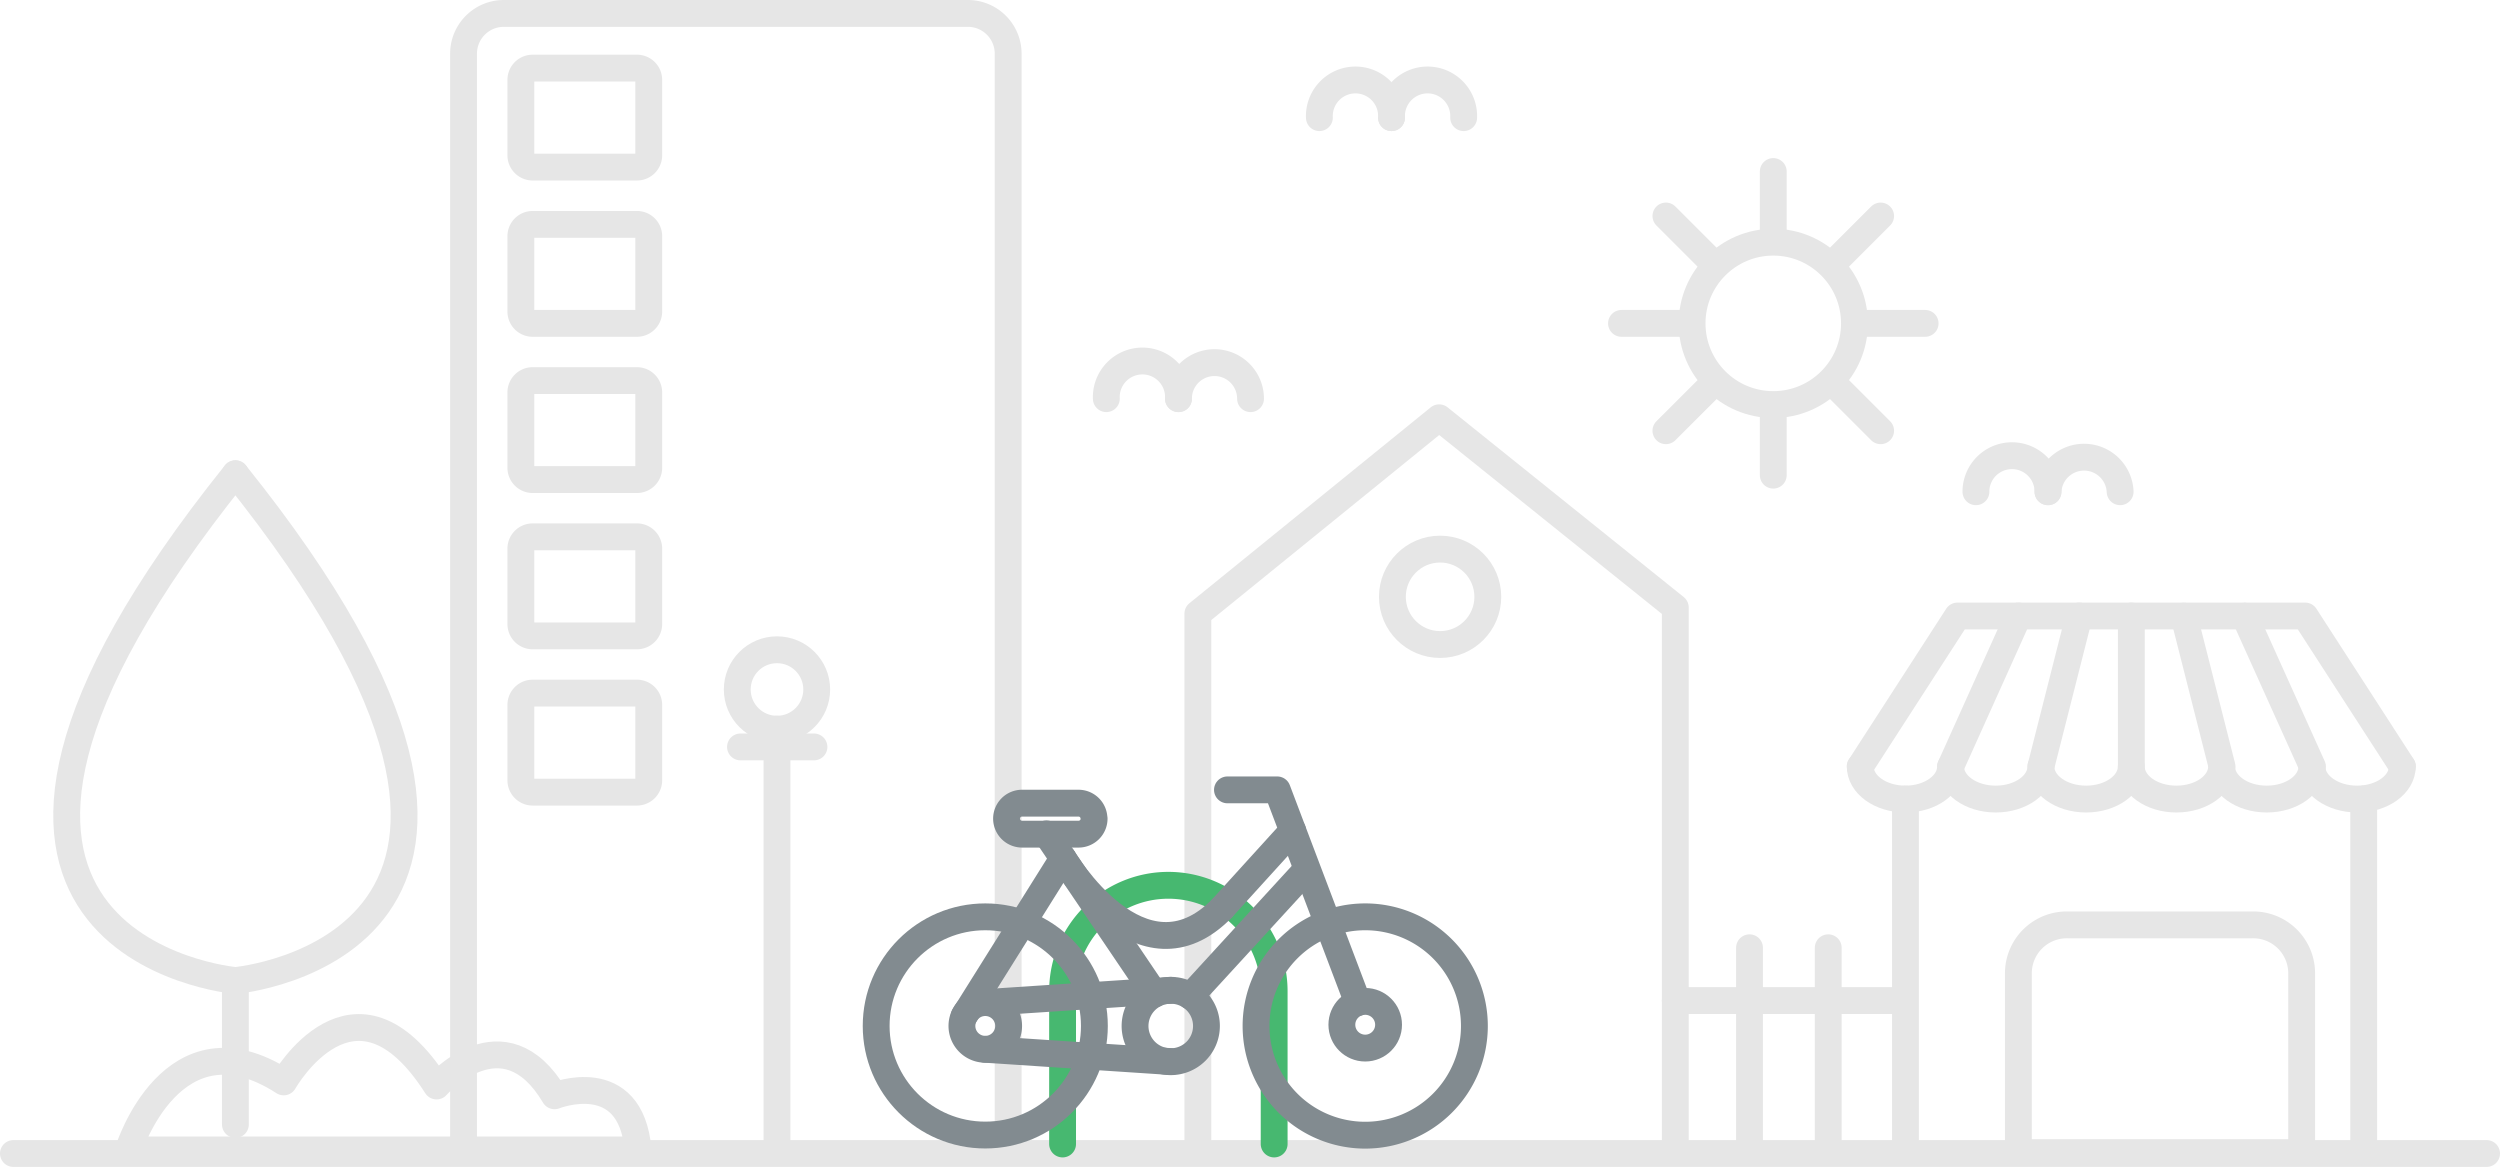 <svg id="Layer_1" data-name="Layer 1" xmlns="http://www.w3.org/2000/svg" xmlns:xlink="http://www.w3.org/1999/xlink" viewBox="0 0 372.56 173.9"><defs><style>.cls-1{fill:#fff;}.cls-11,.cls-2,.cls-3,.cls-5,.cls-6,.cls-8,.cls-9{fill:none;stroke-linecap:round;stroke-linejoin:round;}.cls-2,.cls-5,.cls-6{stroke:#000;}.cls-2{stroke-width:9.01px;}.cls-3{stroke:#fff;stroke-width:6.01px;}.cls-4{mask:url(#mask);}.cls-5{stroke-width:18px;}.cls-6{stroke-width:12px;}.cls-7{mask:url(#mask-2);}.cls-8{stroke:#e6e6e6;}.cls-11,.cls-8,.cls-9{stroke-width:4px;}.cls-9{stroke:#47b870;}.cls-10{mask:url(#mask-3);}.cls-11{stroke:#828b90;}.cls-12{filter:url(#luminosity-noclip);}</style><mask id="mask" x="26.17" y="74.57" width="263.63" height="154.78" maskUnits="userSpaceOnUse"><g id="SVGID"><g id="_Group_" data-name="&lt;Group&gt;"><path class="cls-1" d="M286.79,77.58V226.35H29.18V77.58Zm-68.32,95.49V142.31L180,173.07Z"/><polygon points="218.47 142.31 218.47 173.07 179.98 173.07 218.47 142.31"/><rect class="cls-3" x="29.18" y="77.58" width="257.62" height="148.77"/></g></g></mask><filter id="luminosity-noclip" x="0.12" y="-9.21" width="372.33" height="260.73" filterUnits="userSpaceOnUse" color-interpolation-filters="sRGB"><feFlood flood-color="#fff" result="bg"/><feBlend in="SourceGraphic" in2="bg"/></filter><mask id="mask-2" x="0.12" y="-9.21" width="372.33" height="260.73" maskUnits="userSpaceOnUse"><g class="cls-12"><g id="SVGID-2" data-name="SVGID"><g id="_Group_2" data-name="&lt;Group&gt;"><path class="cls-1" d="M372.45-9.21V251.52H.12V-9.21ZM19.64,170.12h76c-1.06-12.62-12.45-8.07-12.45-8.07-7.6-12.81-17.58-1.46-17.58-1.46C53.3,141.34,42.79,160,42.79,160,26.18,149.24,19.64,170.12,19.64,170.12Z"/><path d="M95.6,170.12h-76S26.18,149.24,42.79,160c0,0,10.51-18.64,22.78.61,0,0,10-11.35,17.58,1.46C83.15,162.05,94.54,157.5,95.6,170.12Z"/><path class="cls-2" d="M95.6,170.12c-1.06-12.62-12.45-8.07-12.45-8.07-7.6-12.81-17.58-1.46-17.58-1.46C53.3,141.34,42.79,160,42.79,160c-16.61-10.74-23.15,10.14-23.15,10.14Z"/></g></g><g class="cls-4"><circle class="cls-5" cx="143.93" cy="154.19" r="16.16"/><circle class="cls-5" cx="200.2" cy="154.19" r="16.16"/><circle class="cls-5" cx="143.93" cy="154.19" r="3.46"/><circle class="cls-5" cx="171.4" cy="154.19" r="5.28"/><circle class="cls-5" cx="200.2" cy="154.01" r="3.46"/><line class="cls-5" x1="143.93" y1="150.73" x2="171.4" y2="148.91"/><line class="cls-5" x1="143.93" y1="157.65" x2="171.4" y2="159.47"/><line class="cls-5" x1="140.8" y1="152.72" x2="155.44" y2="129.37"/><polyline class="cls-5" points="199.11 150.73 187.16 119.23 179.8 119.23"/><line class="cls-5" x1="169.03" y1="149.47" x2="152.99" y2="125.75"/><line class="cls-5" x1="174.32" y1="149.79" x2="191.07" y2="131.51"/><path class="cls-5" d="M160.05,123.45a2.3,2.3,0,0,1-2.3,2.3H149.4a2.29,2.29,0,0,1-2.29-2.3h0a2.28,2.28,0,0,1,2.29-2.29h8.35a2.29,2.29,0,0,1,2.3,2.29Z"/><line class="cls-5" x1="171.4" y1="154.19" x2="176.8" y2="164.36"/><line class="cls-5" x1="173.66" y1="165.06" x2="180.36" y2="165.06"/><line class="cls-5" x1="189.45" y1="125.26" x2="179.01" y2="136.76"/><path class="cls-5" d="M155.44,129.37S167,149,179,136.76"/><path class="cls-5" d="M204.35,143.21s6,1,7.68,8.52"/><path class="cls-5" d="M140.8,165.17s-6-1-7.68-8.53"/></g><g id="_Group_3" data-name="&lt;Group&gt;"><polygon class="cls-5" points="185.02 172.53 223.51 172.53 223.51 143.17 185.02 172.53"/></g></g></mask><mask id="mask-3" x="123.72" y="105.48" width="104.16" height="77.61" maskUnits="userSpaceOnUse"><polygon class="cls-1" points="227.88 105.48 227.88 183.09 123.72 180.12 123.72 105.48 227.88 105.48"/><path class="cls-6" d="M158.35,170.32V147.53a15.77,15.77,0,0,1,31.53,0v22.79"/></mask></defs><title>Artboard 1</title><g class="cls-7"><g id="City"><polyline class="cls-8" points="178.51 171.77 178.51 126.85 178.51 91.45 214.47 62.26 249.66 90.53 249.66 126.85 249.66 171.77"/><line class="cls-8" x1="249.66" y1="149.11" x2="283.5" y2="149.11"/><circle class="cls-8" cx="214.61" cy="88.94" r="7.11"/><line class="cls-8" x1="352.25" y1="171.77" x2="352.25" y2="119.08"/><line class="cls-8" x1="283.96" y1="119.08" x2="283.96" y2="171.77"/><path class="cls-8" d="M343,144.83a7.22,7.22,0,0,0-7.41-7H308.2a7.22,7.22,0,0,0-7.41,7v26.94H343V144.83Z"/><polyline class="cls-8" points="358.02 114.23 343.52 91.8 291.71 91.8 277.22 114.23"/><path class="cls-8" d="M358,114.23c0,2.68-3,4.85-6.73,4.85s-6.74-2.17-6.74-4.85c0,2.68-3,4.85-6.73,4.85s-6.73-2.17-6.73-4.85c0,2.68-3,4.85-6.73,4.85s-6.73-2.17-6.73-4.85c0,2.68-3,4.85-6.73,4.85s-6.74-2.17-6.74-4.85c0,2.68-3,4.85-6.73,4.85s-6.73-2.17-6.73-4.85c0,2.68-3,4.85-6.73,4.85s-6.73-2.17-6.73-4.85"/><line class="cls-8" x1="317.62" y1="114.23" x2="317.62" y2="91.8"/><line class="cls-8" x1="304.15" y1="114.23" x2="309.84" y2="91.8"/><line class="cls-8" x1="290.69" y1="114.23" x2="300.79" y2="91.8"/><line class="cls-8" x1="331.14" y1="114.25" x2="325.45" y2="91.82"/><line class="cls-8" x1="344.61" y1="114.25" x2="334.5" y2="91.82"/><path class="cls-8" d="M150.24,171.77V8a6,6,0,0,0-6-6H75.08a6,6,0,0,0-6,6V171.77"/><path class="cls-8" d="M96.68,23.14a1.76,1.76,0,0,1-1.76,1.76H79.38a1.76,1.76,0,0,1-1.76-1.76V11.91a1.76,1.76,0,0,1,1.76-1.76H94.92a1.76,1.76,0,0,1,1.76,1.76Z"/><path class="cls-8" d="M96.68,46.43a1.76,1.76,0,0,1-1.76,1.76H79.38a1.76,1.76,0,0,1-1.76-1.76V35.2a1.76,1.76,0,0,1,1.76-1.76H94.92a1.76,1.76,0,0,1,1.76,1.76Z"/><path class="cls-8" d="M96.68,69.71a1.76,1.76,0,0,1-1.76,1.76H79.38a1.76,1.76,0,0,1-1.76-1.76V58.48a1.76,1.76,0,0,1,1.76-1.76H94.92a1.76,1.76,0,0,1,1.76,1.76Z"/><path class="cls-8" d="M96.68,93a1.76,1.76,0,0,1-1.76,1.76H79.38A1.76,1.76,0,0,1,77.62,93V81.77A1.76,1.76,0,0,1,79.38,80H94.92a1.76,1.76,0,0,1,1.76,1.76Z"/><path class="cls-8" d="M96.68,116.28a1.77,1.77,0,0,1-1.76,1.77H79.38a1.77,1.77,0,0,1-1.76-1.77V105.05a1.76,1.76,0,0,1,1.76-1.76H94.92a1.76,1.76,0,0,1,1.76,1.76Z"/><path class="cls-8" d="M35.08,167.57V146.12s-56.57-5,0-75.52"/><path class="cls-8" d="M35.08,146.12s56.57-5,0-75.52"/><line class="cls-8" x1="272.45" y1="141.24" x2="272.45" y2="171.77"/><line class="cls-8" x1="260.72" y1="141.24" x2="260.72" y2="171.77"/></g></g><g id="Elements"><line class="cls-8" x1="370.56" y1="171.9" x2="2" y2="171.9"/><path class="cls-8" d="M95.09,171.37C94,158.75,82.64,163.3,82.64,163.3c-7.6-12.81-17.58-1.46-17.58-1.46-12.27-19.25-22.78-.61-22.78-.61-16.61-10.74-23.14,10.14-23.14,10.14Z"/><path class="cls-8" d="M164.87,59.41a5.38,5.38,0,1,1,10.75,0"/><path class="cls-8" d="M175.62,59.41a5.37,5.37,0,1,1,10.74,0"/><path class="cls-8" d="M196.62,17.53a5.38,5.38,0,1,1,10.75,0"/><path class="cls-8" d="M207.37,17.53a5.38,5.38,0,1,1,10.75,0"/><path class="cls-8" d="M294.46,73.28a5.37,5.37,0,0,1,10.74,0"/><path class="cls-8" d="M305.2,73.28a5.38,5.38,0,0,1,10.75,0"/><line class="cls-8" x1="115.79" y1="171.45" x2="115.79" y2="108.66"/><circle class="cls-8" cx="115.79" cy="102.75" r="5.92"/><line class="cls-8" x1="110.35" y1="111.31" x2="121.3" y2="111.31"/><line class="cls-8" x1="264.26" y1="61.2" x2="264.26" y2="70.81"/><line class="cls-8" x1="264.26" y1="25.56" x2="264.26" y2="35.5"/><line class="cls-8" x1="251.51" y1="48.19" x2="241.64" y2="48.19"/><line class="cls-8" x1="286.89" y1="48.19" x2="277.08" y2="48.19"/><line class="cls-8" x1="273.27" y1="57.2" x2="280.26" y2="64.19"/><line class="cls-8" x1="248.26" y1="32.19" x2="255.12" y2="39.05"/><line class="cls-8" x1="255.16" y1="57.3" x2="248.26" y2="64.19"/><line class="cls-8" x1="280.26" y1="32.19" x2="273.31" y2="39.14"/><circle class="cls-8" cx="264.26" cy="48.19" r="12.1"/></g><g id="Bike"><path class="cls-9" d="M158.35,170.48V147.7a15.77,15.77,0,0,1,15.76-15.77h0a15.77,15.77,0,0,1,15.77,15.77v22.78"/><g class="cls-10"><circle class="cls-11" cx="146.83" cy="152.89" r="16.26"/><path class="cls-11" d="M219.72,152.89a16.27,16.27,0,1,1-16.27-16.26A16.27,16.27,0,0,1,219.72,152.89Z"/><path class="cls-11" d="M150.31,152.89a3.48,3.48,0,1,1-3.48-3.48A3.48,3.48,0,0,1,150.31,152.89Z"/><path class="cls-11" d="M179.79,152.89a5.32,5.32,0,1,1-5.31-5.31A5.31,5.31,0,0,1,179.79,152.89Z"/><circle class="cls-11" cx="203.45" cy="152.71" r="3.48"/><line class="cls-11" x1="146.83" y1="149.41" x2="174.48" y2="147.58"/><line class="cls-11" x1="146.83" y1="156.37" x2="174.48" y2="158.2"/><line class="cls-11" x1="143.68" y1="151.42" x2="158.41" y2="127.91"/><polyline class="cls-11" points="202.35 149.41 190.34 117.71 182.92 117.71"/><line class="cls-11" x1="172.09" y1="148.14" x2="155.95" y2="124.27"/><line class="cls-11" x1="177.41" y1="148.46" x2="194.27" y2="130.07"/><path class="cls-11" d="M163.05,122a2.32,2.32,0,0,1-2.31,2.31h-8.4A2.32,2.32,0,0,1,150,122h0a2.31,2.31,0,0,1,2.32-2.31h8.4a2.31,2.31,0,0,1,2.31,2.31Z"/><line class="cls-11" x1="192.64" y1="123.78" x2="182.13" y2="135.35"/><path class="cls-11" d="M158.41,127.91s11.66,19.8,23.72,7.44"/></g></g></svg>